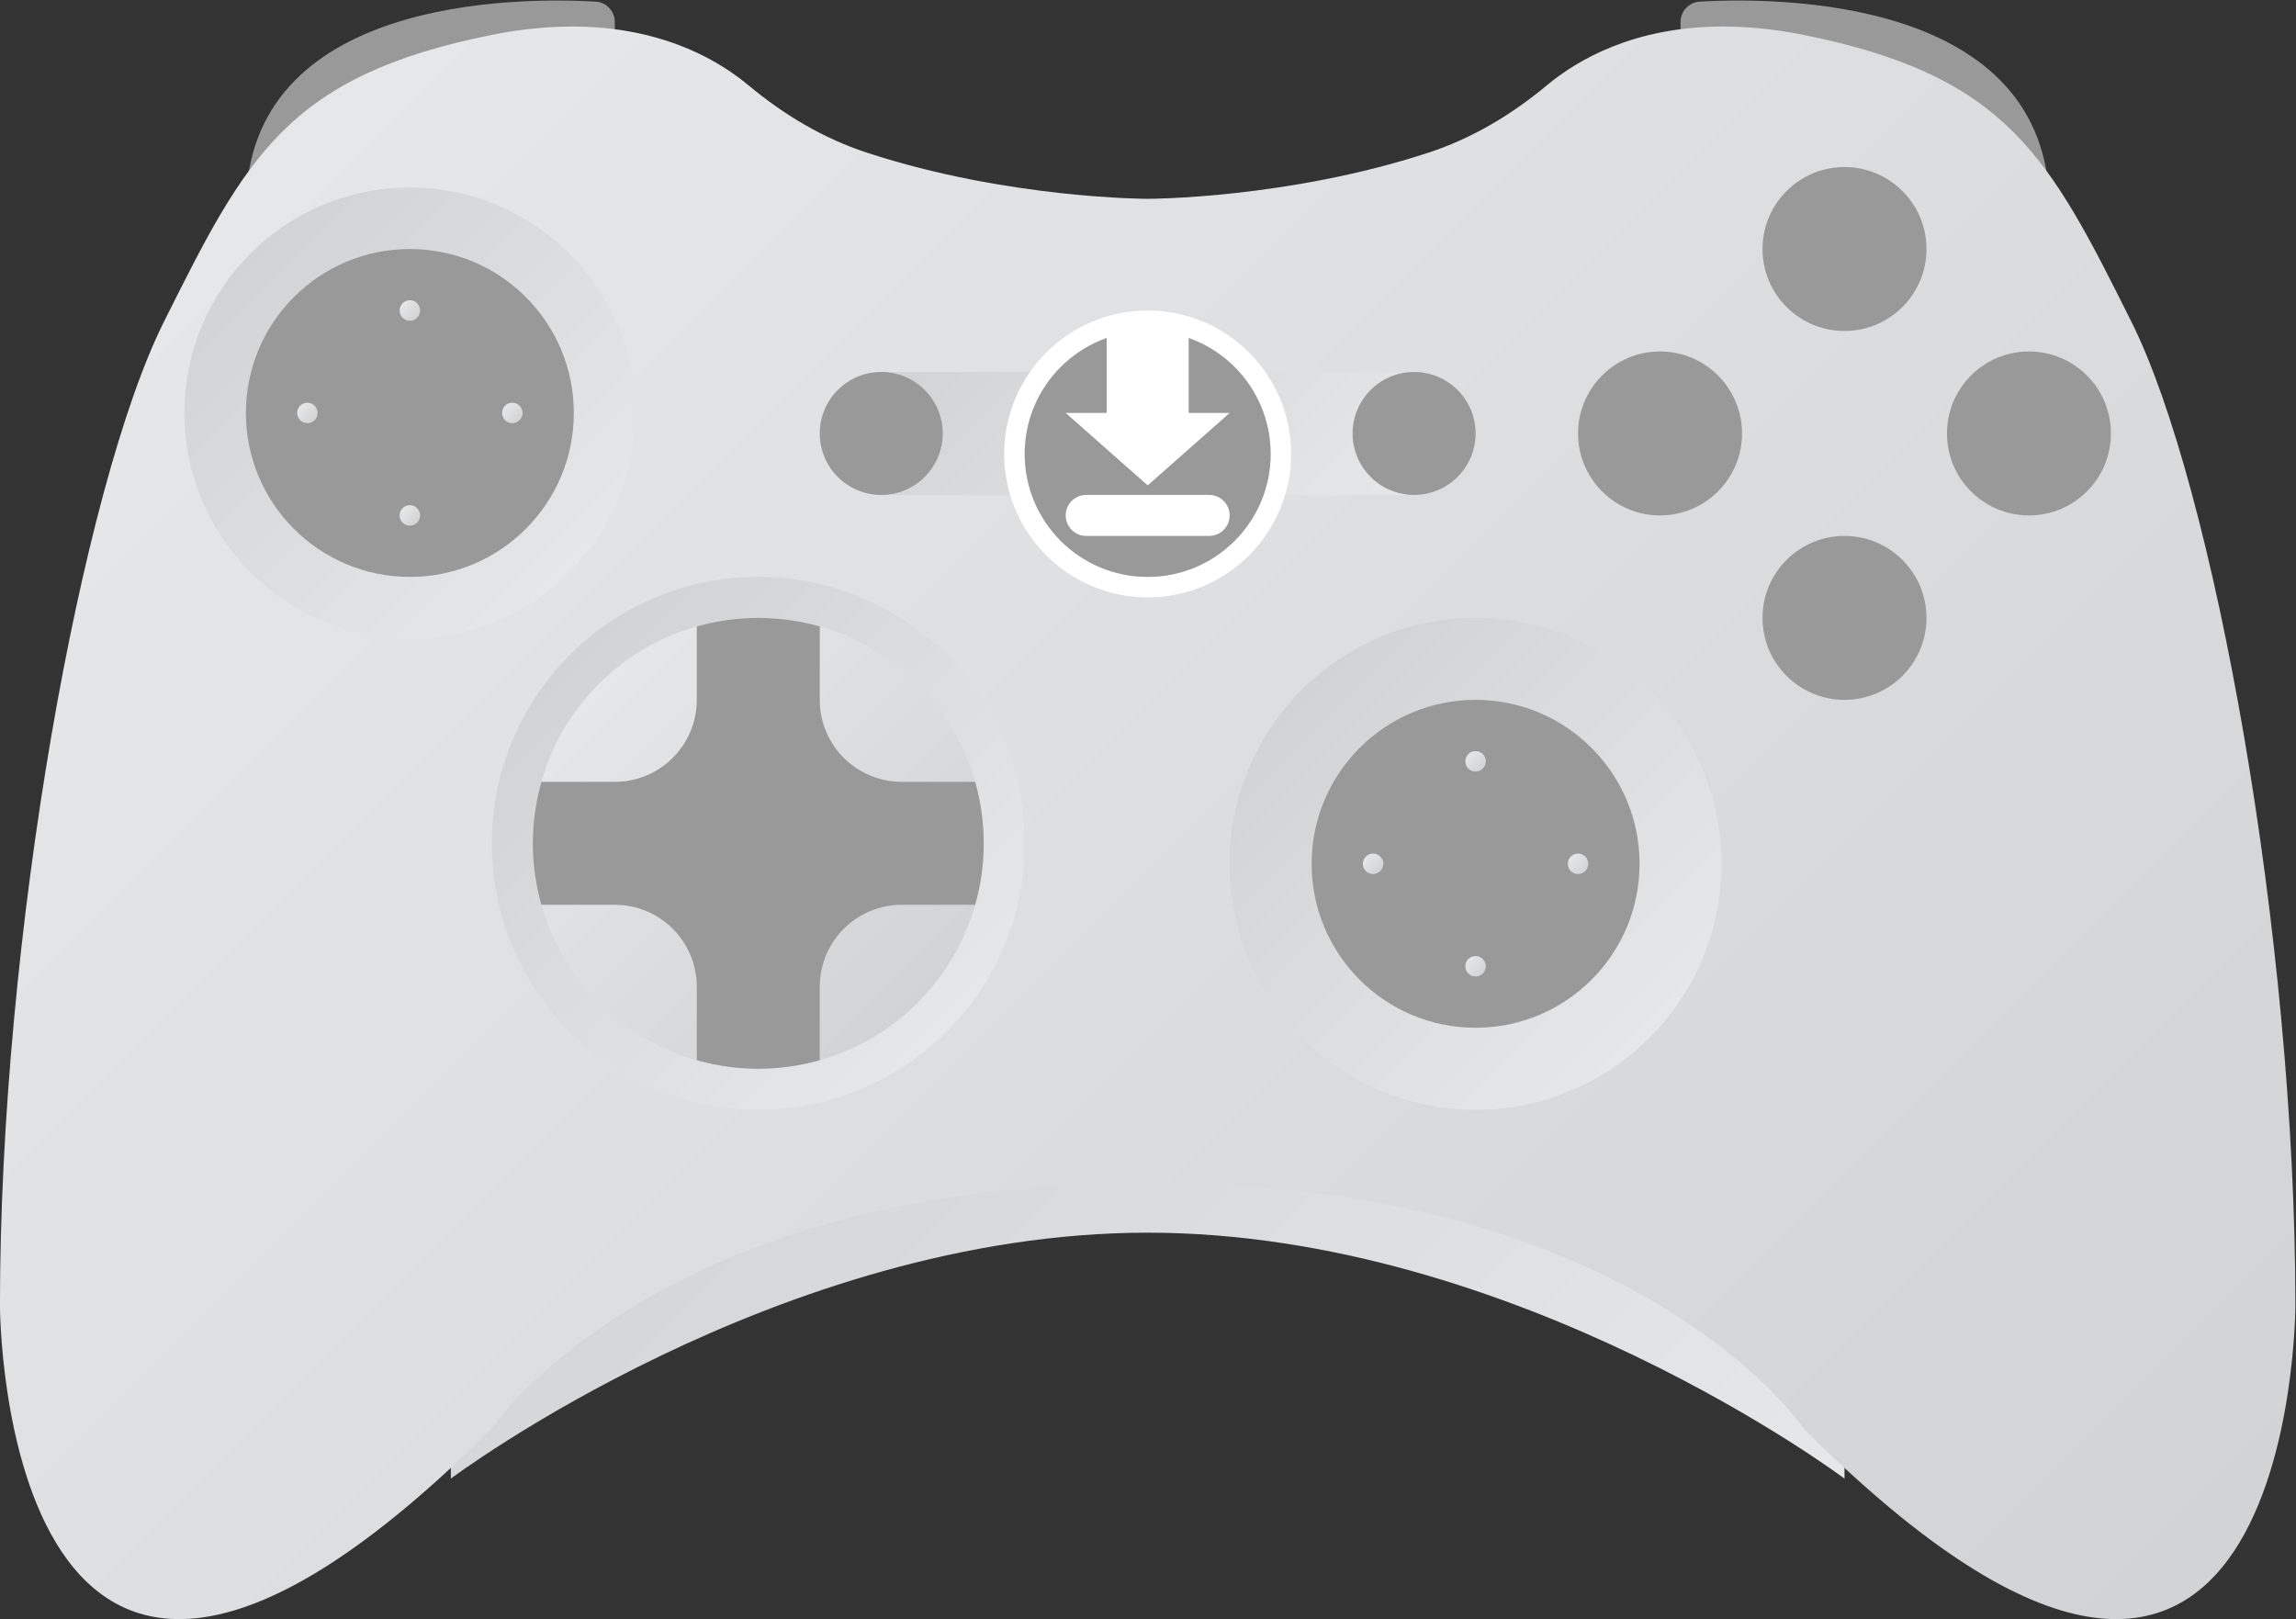 <?xml version="1.0" encoding="UTF-8" standalone="no"?>
<svg
   xmlns:dc="http://purl.org/dc/elements/1.1/"
   xmlns:cc="http://creativecommons.org/ns#"
   xmlns:rdf="http://www.w3.org/1999/02/22-rdf-syntax-ns#"
   xmlns:svg="http://www.w3.org/2000/svg"
   xmlns="http://www.w3.org/2000/svg"
   viewBox="0 0 298.667 210.619"
   height="210.619"
   width="298.667"
   xml:space="preserve"
   id="svg2"
   version="1.1"><rect x="0" y="0" width="298.667" height="210.619" fill="#333333" stroke="none"/><defs
     id="defs6"><clipPath
       id="clipPath18"
       clipPathUnits="userSpaceOnUse"><path
         id="path16"
         d="M 60,96 V 64 c 0,0 32,24 68,24 v 0 c 36,0 68,-24 68,-24 v 0 32 z" /></clipPath><linearGradient
       id="linearGradient28"
       spreadMethod="pad"
       gradientTransform="matrix(-84,84,84,84,170,38)"
       gradientUnits="userSpaceOnUse"
       y2="0"
       x2="1"
       y1="0"
       x1="0"><stop
         id="stop24"
         offset="0"
         style="stop-opacity:1;stop-color:#e6e7e8" /><stop
         id="stop26"
         offset="1"
         style="stop-opacity:1;stop-color:#d1d3d4" /></linearGradient><clipPath
       id="clipPath38"
       clipPathUnits="userSpaceOnUse"><path
         id="path36"
         d="M 0,256 H 256 V 0 H 0 Z" /></clipPath><clipPath
       id="clipPath54"
       clipPathUnits="userSpaceOnUse"><path
         id="path52"
         d="m 166.934,199.96 c -3.428,-2.857 -7.29,-5.168 -11.531,-6.556 v 0 C 141.64,188.898 128,188.898 128,188.898 v 0 c 0,0 -13.64,0 -27.403,4.506 v 0 c -4.241,1.388 -8.103,3.699 -11.53,6.556 v 0 c -3.896,3.249 -11.869,7.577 -25.067,4.938 v 0 c -20,-4 -24,-12 -32,-28 v 0 c -8,-16.001 -16,-60 -16,-96 v 0 c 0,0 0,-60 48,-11.999 v 0 c 0,0 16,23.999 64,23.999 v 0 c 48,0 64,-23.999 64,-23.999 v 0 c 48,-48.001 48,11.999 48,11.999 v 0 c 0,36 -8,79.999 -16,96 v 0 c -8,16 -12,24 -32,28 v 0 c -2.857,0.571 -5.47,0.816 -7.849,0.816 v 0 c -8.611,0 -14.165,-3.208 -17.217,-5.754" /></clipPath><linearGradient
       id="linearGradient64"
       spreadMethod="pad"
       gradientTransform="matrix(164.759,-164.759,-164.759,-164.759,45.62,197.518)"
       gradientUnits="userSpaceOnUse"
       y2="0"
       x2="1"
       y1="0"
       x1="0"><stop
         id="stop60"
         offset="0"
         style="stop-opacity:1;stop-color:#e6e7e8" /><stop
         id="stop62"
         offset="1"
         style="stop-opacity:1;stop-color:#d1d3d4" /></linearGradient><clipPath
       id="clipPath74"
       clipPathUnits="userSpaceOnUse"><path
         id="path72"
         d="m 102,160 h 52 v 12 h -52 z" /></clipPath><linearGradient
       id="linearGradient84"
       spreadMethod="pad"
       gradientTransform="matrix(-32,32,32,32,144,150)"
       gradientUnits="userSpaceOnUse"
       y2="0"
       x2="1"
       y1="0"
       x1="0"><stop
         id="stop80"
         offset="0"
         style="stop-opacity:1;stop-color:#e6e7e8" /><stop
         id="stop82"
         offset="1"
         style="stop-opacity:1;stop-color:#d1d3d4" /></linearGradient><clipPath
       id="clipPath94"
       clipPathUnits="userSpaceOnUse"><path
         id="path92"
         d="M 0,256 H 256 V 0 H 0 Z" /></clipPath><clipPath
       id="clipPath118"
       clipPathUnits="userSpaceOnUse"><path
         id="path116"
         d="m 64,126 c 0,-14.359 11.641,-26 26,-26 v 0 c 14.359,0 26,11.641 26,26 v 0 c 0,14.359 -11.641,26 -26,26 v 0 C 75.641,152 64,140.359 64,126" /></clipPath><linearGradient
       id="linearGradient128"
       spreadMethod="pad"
       gradientTransform="matrix(-36.77,36.77,36.77,36.77,108.385,107.615)"
       gradientUnits="userSpaceOnUse"
       y2="0"
       x2="1"
       y1="0"
       x1="0"><stop
         id="stop124"
         offset="0"
         style="stop-opacity:1;stop-color:#e6e7e8" /><stop
         id="stop126"
         offset="1"
         style="stop-opacity:1;stop-color:#d1d3d4" /></linearGradient><clipPath
       id="clipPath138"
       clipPathUnits="userSpaceOnUse"><path
         id="path136"
         d="m 136,124 c 0,-13.255 10.745,-24 24,-24 v 0 c 13.255,0 24,10.745 24,24 v 0 c 0,13.255 -10.745,24 -24,24 v 0 c -13.255,0 -24,-10.745 -24,-24" /></clipPath><linearGradient
       id="linearGradient148"
       spreadMethod="pad"
       gradientTransform="matrix(-33.941,33.941,33.941,33.941,176.971,107.029)"
       gradientUnits="userSpaceOnUse"
       y2="0"
       x2="1"
       y1="0"
       x1="0"><stop
         id="stop144"
         offset="0"
         style="stop-opacity:1;stop-color:#e6e7e8" /><stop
         id="stop146"
         offset="1"
         style="stop-opacity:1;stop-color:#d1d3d4" /></linearGradient><clipPath
       id="clipPath158"
       clipPathUnits="userSpaceOnUse"><path
         id="path156"
         d="m 68,126 c 0,-12.15 9.85,-22 22,-22 v 0 c 12.15,0 22,9.85 22,22 v 0 c 0,12.15 -9.85,22 -22,22 v 0 c -12.15,0 -22,-9.85 -22,-22" /></clipPath><linearGradient
       id="linearGradient168"
       spreadMethod="pad"
       gradientTransform="matrix(31.113,-31.113,-31.113,-31.113,74.444,141.556)"
       gradientUnits="userSpaceOnUse"
       y2="0"
       x2="1"
       y1="0"
       x1="0"><stop
         id="stop164"
         offset="0"
         style="stop-opacity:1;stop-color:#e6e7e8" /><stop
         id="stop166"
         offset="1"
         style="stop-opacity:1;stop-color:#d1d3d4" /></linearGradient><clipPath
       id="clipPath178"
       clipPathUnits="userSpaceOnUse"><path
         id="path176"
         d="M 0,256 H 256 V 0 H 0 Z" /></clipPath><clipPath
       id="clipPath206"
       clipPathUnits="userSpaceOnUse"><path
         id="path204"
         d="m 149,124 c 0,-0.552 0.448,-1 1,-1 v 0 c 0.553,0 1,0.448 1,1 v 0 c 0,0.553 -0.447,1 -1,1 v 0 c -0.552,0 -1,-0.447 -1,-1" /></clipPath><linearGradient
       id="linearGradient216"
       spreadMethod="pad"
       gradientTransform="matrix(1.414,-1.414,-1.414,-1.414,149.293,124.707)"
       gradientUnits="userSpaceOnUse"
       y2="0"
       x2="1"
       y1="0"
       x1="0"><stop
         id="stop212"
         offset="0"
         style="stop-opacity:1;stop-color:#e6e7e8" /><stop
         id="stop214"
         offset="1"
         style="stop-opacity:1;stop-color:#d1d3d4" /></linearGradient><clipPath
       id="clipPath226"
       clipPathUnits="userSpaceOnUse"><path
         id="path224"
         d="m 169,124 c 0,-0.552 0.447,-1 1,-1 v 0 c 0.553,0 1,0.448 1,1 v 0 c 0,0.553 -0.447,1 -1,1 v 0 c -0.553,0 -1,-0.447 -1,-1" /></clipPath><linearGradient
       id="linearGradient236"
       spreadMethod="pad"
       gradientTransform="matrix(1.414,-1.414,-1.414,-1.414,169.293,124.707)"
       gradientUnits="userSpaceOnUse"
       y2="0"
       x2="1"
       y1="0"
       x1="0"><stop
         id="stop232"
         offset="0"
         style="stop-opacity:1;stop-color:#e6e7e8" /><stop
         id="stop234"
         offset="1"
         style="stop-opacity:1;stop-color:#d1d3d4" /></linearGradient><clipPath
       id="clipPath246"
       clipPathUnits="userSpaceOnUse"><path
         id="path244"
         d="m 159,134 c 0,-0.553 0.448,-1 1,-1 v 0 c 0.553,0 1,0.447 1,1 v 0 c 0,0.552 -0.447,1 -1,1 v 0 c -0.552,0 -1,-0.448 -1,-1" /></clipPath><linearGradient
       id="linearGradient256"
       spreadMethod="pad"
       gradientTransform="matrix(1.414,-1.414,-1.414,-1.414,159.293,134.707)"
       gradientUnits="userSpaceOnUse"
       y2="0"
       x2="1"
       y1="0"
       x1="0"><stop
         id="stop252"
         offset="0"
         style="stop-opacity:1;stop-color:#e6e7e8" /><stop
         id="stop254"
         offset="1"
         style="stop-opacity:1;stop-color:#d1d3d4" /></linearGradient><clipPath
       id="clipPath266"
       clipPathUnits="userSpaceOnUse"><path
         id="path264"
         d="m 159,114 c 0,-0.552 0.448,-1 1,-1 v 0 c 0.553,0 1,0.448 1,1 v 0 c 0,0.553 -0.447,1 -1,1 v 0 c -0.552,0 -1,-0.447 -1,-1" /></clipPath><linearGradient
       id="linearGradient276"
       spreadMethod="pad"
       gradientTransform="matrix(1.414,-1.414,-1.414,-1.414,159.293,114.707)"
       gradientUnits="userSpaceOnUse"
       y2="0"
       x2="1"
       y1="0"
       x1="0"><stop
         id="stop272"
         offset="0"
         style="stop-opacity:1;stop-color:#e6e7e8" /><stop
         id="stop274"
         offset="1"
         style="stop-opacity:1;stop-color:#d1d3d4" /></linearGradient><clipPath
       id="clipPath286"
       clipPathUnits="userSpaceOnUse"><path
         id="path284"
         d="m 34,168 c 0,-12.151 9.85,-22 22,-22 v 0 c 12.151,0 22,9.849 22,22 v 0 c 0,12.15 -9.849,22 -22,22 v 0 c -12.15,0 -22,-9.85 -22,-22" /></clipPath><linearGradient
       id="linearGradient296"
       spreadMethod="pad"
       gradientTransform="matrix(-31.113,31.113,31.113,31.113,71.556,152.444)"
       gradientUnits="userSpaceOnUse"
       y2="0"
       x2="1"
       y1="0"
       x1="0"><stop
         id="stop292"
         offset="0"
         style="stop-opacity:1;stop-color:#e6e7e8" /><stop
         id="stop294"
         offset="1"
         style="stop-opacity:1;stop-color:#d1d3d4" /></linearGradient><clipPath
       id="clipPath306"
       clipPathUnits="userSpaceOnUse"><path
         id="path304"
         d="M 0,256 H 256 V 0 H 0 Z" /></clipPath><clipPath
       id="clipPath318"
       clipPathUnits="userSpaceOnUse"><path
         id="path316"
         d="m 45,168 c 0,-0.552 0.448,-1 1,-1 v 0 c 0.553,0 1,0.448 1,1 v 0 c 0,0.552 -0.447,1 -1,1 v 0 c -0.552,0 -1,-0.448 -1,-1" /></clipPath><linearGradient
       id="linearGradient328"
       spreadMethod="pad"
       gradientTransform="matrix(1.414,-1.414,-1.414,-1.414,45.293,168.707)"
       gradientUnits="userSpaceOnUse"
       y2="0"
       x2="1"
       y1="0"
       x1="0"><stop
         id="stop324"
         offset="0"
         style="stop-opacity:1;stop-color:#e6e7e8" /><stop
         id="stop326"
         offset="1"
         style="stop-opacity:1;stop-color:#d1d3d4" /></linearGradient><clipPath
       id="clipPath338"
       clipPathUnits="userSpaceOnUse"><path
         id="path336"
         d="m 65,168 c 0,-0.552 0.448,-1 1,-1 v 0 c 0.552,0 1,0.448 1,1 v 0 c 0,0.552 -0.448,1 -1,1 v 0 c -0.552,0 -1,-0.448 -1,-1" /></clipPath><linearGradient
       id="linearGradient348"
       spreadMethod="pad"
       gradientTransform="matrix(1.414,-1.414,-1.414,-1.414,65.293,168.707)"
       gradientUnits="userSpaceOnUse"
       y2="0"
       x2="1"
       y1="0"
       x1="0"><stop
         id="stop344"
         offset="0"
         style="stop-opacity:1;stop-color:#e6e7e8" /><stop
         id="stop346"
         offset="1"
         style="stop-opacity:1;stop-color:#d1d3d4" /></linearGradient><clipPath
       id="clipPath358"
       clipPathUnits="userSpaceOnUse"><path
         id="path356"
         d="m 55,178 c 0,-0.552 0.448,-1 1,-1 v 0 c 0.552,0 1,0.448 1,1 v 0 c 0,0.552 -0.448,1 -1,1 v 0 c -0.552,0 -1,-0.448 -1,-1" /></clipPath><linearGradient
       id="linearGradient368"
       spreadMethod="pad"
       gradientTransform="matrix(1.414,-1.414,-1.414,-1.414,55.293,178.707)"
       gradientUnits="userSpaceOnUse"
       y2="0"
       x2="1"
       y1="0"
       x1="0"><stop
         id="stop364"
         offset="0"
         style="stop-opacity:1;stop-color:#e6e7e8" /><stop
         id="stop366"
         offset="1"
         style="stop-opacity:1;stop-color:#d1d3d4" /></linearGradient><clipPath
       id="clipPath378"
       clipPathUnits="userSpaceOnUse"><path
         id="path376"
         d="m 55,158 c 0,-0.552 0.448,-1 1,-1 v 0 c 0.552,0 1,0.448 1,1 v 0 c 0,0.552 -0.448,1 -1,1 v 0 c -0.552,0 -1,-0.448 -1,-1" /></clipPath><linearGradient
       id="linearGradient388"
       spreadMethod="pad"
       gradientTransform="matrix(1.414,-1.414,-1.414,-1.414,55.293,158.707)"
       gradientUnits="userSpaceOnUse"
       y2="0"
       x2="1"
       y1="0"
       x1="0"><stop
         id="stop384"
         offset="0"
         style="stop-opacity:1;stop-color:#e6e7e8" /><stop
         id="stop386"
         offset="1"
         style="stop-opacity:1;stop-color:#d1d3d4" /></linearGradient><clipPath
       id="clipPath398"
       clipPathUnits="userSpaceOnUse"><path
         id="path396"
         d="M 0,256 H 256 V 0 H 0 Z" /></clipPath></defs><g
     transform="matrix(1.333,0,0,-1.333,-21.333,277.667)"
     id="g10"><g
       id="g12"><g
         clip-path="url(#clipPath18)"
         id="g14"><g
           id="g20"><g
             id="g22"><path
               id="path30"
               style="fill:url(#linearGradient28);stroke:none"
               d="M 60,96 V 64 c 0,0 32,24 68,24 v 0 c 36,0 68,-24 68,-24 v 0 32 z" /></g></g></g></g><g
       id="g32"><g
         clip-path="url(#clipPath38)"
         id="g34"><g
           transform="translate(180,200)"
           id="g40"><path
             id="path42"
             style="fill:#999999;fill-opacity:1;fill-rule:nonzero;stroke:none"
             d="M 0,0 V 6.148 C 0,7.207 0.817,8.084 1.875,8.145 9.268,8.571 36,8.681 36,-12 Z" /></g><g
           transform="translate(76,200)"
           id="g44"><path
             id="path46"
             style="fill:#999999;fill-opacity:1;fill-rule:nonzero;stroke:none"
             d="M 0,0 V 6.148 C 0,7.207 -0.817,8.084 -1.875,8.145 -9.268,8.571 -36,8.681 -36,-12 Z" /></g></g></g><g
       id="g48"><g
         clip-path="url(#clipPath54)"
         id="g50"><g
           id="g56"><g
             id="g58"><path
               id="path66"
               style="fill:url(#linearGradient64);stroke:none"
               d="m 166.934,199.96 c -3.428,-2.857 -7.29,-5.168 -11.531,-6.556 v 0 C 141.64,188.898 128,188.898 128,188.898 v 0 c 0,0 -13.64,0 -27.403,4.506 v 0 c -4.241,1.388 -8.103,3.699 -11.53,6.556 v 0 c -3.896,3.249 -11.869,7.577 -25.067,4.938 v 0 c -20,-4 -24,-12 -32,-28 v 0 c -8,-16.001 -16,-60 -16,-96 v 0 c 0,0 0,-60 48,-11.999 v 0 c 0,0 16,23.999 64,23.999 v 0 c 48,0 64,-23.999 64,-23.999 v 0 c 48,-48.001 48,11.999 48,11.999 v 0 c 0,36 -8,79.999 -16,96 v 0 c -8,16 -12,24 -32,28 v 0 c -2.857,0.571 -5.47,0.816 -7.849,0.816 v 0 c -8.611,0 -14.165,-3.208 -17.217,-5.754" /></g></g></g></g><g
       id="g68"><g
         clip-path="url(#clipPath74)"
         id="g70"><g
           id="g76"><g
             id="g78"><path
               id="path86"
               style="fill:url(#linearGradient84);stroke:none"
               d="m 102,160 h 52 v 12 h -52 z" /></g></g></g></g><g
       id="g88"><g
         clip-path="url(#clipPath94)"
         id="g90"><g
           transform="translate(108,166)"
           id="g96"><path
             id="path98"
             style="fill:#999999;fill-opacity:1;fill-rule:nonzero;stroke:none"
             d="m 0,0 c 0,-3.313 -2.687,-6 -6,-6 -3.313,0 -6,2.687 -6,6 0,3.313 2.687,6 6,6 3.313,0 6,-2.687 6,-6" /></g><g
           transform="translate(160,166)"
           id="g100"><path
             id="path102"
             style="fill:#999999;fill-opacity:1;fill-rule:nonzero;stroke:none"
             d="m 0,0 c 0,-3.313 -2.687,-6 -6,-6 -3.313,0 -6,2.687 -6,6 0,3.313 2.687,6 6,6 3.313,0 6,-2.687 6,-6" /></g><g
           transform="translate(128,178)"
           id="g104"><path
             id="path106"
             style="fill:#ffffff;fill-opacity:1;fill-rule:nonzero;stroke:none"
             d="m 0,0 c -7.72,0 -14,-6.28 -14,-14 0,-7.72 6.28,-14 14,-14 7.72,0 14,6.28 14,14 C 14,-6.28 7.72,0 0,0 m 0,-2 c 6.627,0 12,-5.373 12,-12 0,-6.627 -5.373,-12 -12,-12 -6.627,0 -12,5.373 -12,12 0,6.627 5.373,12 12,12" /></g><g
           transform="translate(140,164)"
           id="g108"><path
             id="path110"
             style="fill:#999999;fill-opacity:1;fill-rule:nonzero;stroke:none"
             d="m 0,0 c 0,-6.627 -5.373,-12 -12,-12 -6.627,0 -12,5.373 -12,12 0,6.627 5.373,12 12,12 C -5.373,12 0,6.627 0,0" /></g></g></g><g
       id="g112"><g
         clip-path="url(#clipPath118)"
         id="g114"><g
           id="g120"><g
             id="g122"><path
               id="path130"
               style="fill:url(#linearGradient128);stroke:none"
               d="m 64,126 c 0,-14.359 11.641,-26 26,-26 v 0 c 14.359,0 26,11.641 26,26 v 0 c 0,14.359 -11.641,26 -26,26 v 0 C 75.641,152 64,140.359 64,126" /></g></g></g></g><g
       id="g132"><g
         clip-path="url(#clipPath138)"
         id="g134"><g
           id="g140"><g
             id="g142"><path
               id="path150"
               style="fill:url(#linearGradient148);stroke:none"
               d="m 136,124 c 0,-13.255 10.745,-24 24,-24 v 0 c 13.255,0 24,10.745 24,24 v 0 c 0,13.255 -10.745,24 -24,24 v 0 c -13.255,0 -24,-10.745 -24,-24" /></g></g></g></g><g
       id="g152"><g
         clip-path="url(#clipPath158)"
         id="g154"><g
           id="g160"><g
             id="g162"><path
               id="path170"
               style="fill:url(#linearGradient168);stroke:none"
               d="m 68,126 c 0,-12.15 9.85,-22 22,-22 v 0 c 12.15,0 22,9.85 22,22 v 0 c 0,12.15 -9.85,22 -22,22 v 0 c -12.15,0 -22,-9.85 -22,-22" /></g></g></g></g><g
       id="g172"><g
         clip-path="url(#clipPath178)"
         id="g174"><g
           transform="translate(186,166)"
           id="g180"><path
             id="path182"
             style="fill:#999999;fill-opacity:1;fill-rule:nonzero;stroke:none"
             d="m 0,0 c 0,-4.418 -3.582,-8 -8,-8 -4.418,0 -8,3.582 -8,8 0,4.418 3.582,8 8,8 4.418,0 8,-3.582 8,-8" /></g><g
           transform="translate(204,184)"
           id="g184"><path
             id="path186"
             style="fill:#999999;fill-opacity:1;fill-rule:nonzero;stroke:none"
             d="m 0,0 c 0,-4.418 -3.582,-8 -8,-8 -4.418,0 -8,3.582 -8,8 0,4.418 3.582,8 8,8 4.418,0 8,-3.582 8,-8" /></g><g
           transform="translate(204,148)"
           id="g188"><path
             id="path190"
             style="fill:#999999;fill-opacity:1;fill-rule:nonzero;stroke:none"
             d="m 0,0 c 0,-4.418 -3.582,-8 -8,-8 -4.418,0 -8,3.582 -8,8 0,4.418 3.582,8 8,8 4.418,0 8,-3.582 8,-8" /></g><g
           transform="translate(222,166)"
           id="g192"><path
             id="path194"
             style="fill:#999999;fill-opacity:1;fill-rule:nonzero;stroke:none"
             d="m 0,0 c 0,-4.418 -3.582,-8 -8,-8 -4.418,0 -8,3.582 -8,8 0,4.418 3.582,8 8,8 4.418,0 8,-3.582 8,-8" /></g><g
           transform="translate(176,124)"
           id="g196"><path
             id="path198"
             style="fill:#999999;fill-opacity:1;fill-rule:nonzero;stroke:none"
             d="m 0,0 c 0,-8.837 -7.163,-16 -16,-16 -8.837,0 -16,7.163 -16,16 0,8.836 7.163,16 16,16 C -7.163,16 0,8.836 0,0" /></g></g></g><g
       id="g200"><g
         clip-path="url(#clipPath206)"
         id="g202"><g
           id="g208"><g
             id="g210"><path
               id="path218"
               style="fill:url(#linearGradient216);stroke:none"
               d="m 149,124 c 0,-0.552 0.448,-1 1,-1 v 0 c 0.553,0 1,0.448 1,1 v 0 c 0,0.553 -0.447,1 -1,1 v 0 c -0.552,0 -1,-0.447 -1,-1" /></g></g></g></g><g
       id="g220"><g
         clip-path="url(#clipPath226)"
         id="g222"><g
           id="g228"><g
             id="g230"><path
               id="path238"
               style="fill:url(#linearGradient236);stroke:none"
               d="m 169,124 c 0,-0.552 0.447,-1 1,-1 v 0 c 0.553,0 1,0.448 1,1 v 0 c 0,0.553 -0.447,1 -1,1 v 0 c -0.553,0 -1,-0.447 -1,-1" /></g></g></g></g><g
       id="g240"><g
         clip-path="url(#clipPath246)"
         id="g242"><g
           id="g248"><g
             id="g250"><path
               id="path258"
               style="fill:url(#linearGradient256);stroke:none"
               d="m 159,134 c 0,-0.553 0.448,-1 1,-1 v 0 c 0.553,0 1,0.447 1,1 v 0 c 0,0.552 -0.447,1 -1,1 v 0 c -0.552,0 -1,-0.448 -1,-1" /></g></g></g></g><g
       id="g260"><g
         clip-path="url(#clipPath266)"
         id="g262"><g
           id="g268"><g
             id="g270"><path
               id="path278"
               style="fill:url(#linearGradient276);stroke:none"
               d="m 159,114 c 0,-0.552 0.448,-1 1,-1 v 0 c 0.553,0 1,0.448 1,1 v 0 c 0,0.553 -0.447,1 -1,1 v 0 c -0.552,0 -1,-0.447 -1,-1" /></g></g></g></g><g
       id="g280"><g
         clip-path="url(#clipPath286)"
         id="g282"><g
           id="g288"><g
             id="g290"><path
               id="path298"
               style="fill:url(#linearGradient296);stroke:none"
               d="m 34,168 c 0,-12.151 9.85,-22 22,-22 v 0 c 12.151,0 22,9.849 22,22 v 0 c 0,12.15 -9.849,22 -22,22 v 0 c -12.15,0 -22,-9.85 -22,-22" /></g></g></g></g><g
       id="g300"><g
         clip-path="url(#clipPath306)"
         id="g302"><g
           transform="translate(72,168)"
           id="g308"><path
             id="path310"
             style="fill:#999999;fill-opacity:1;fill-rule:nonzero;stroke:none"
             d="m 0,0 c 0,-8.836 -7.164,-16 -16,-16 -8.836,0 -16,7.164 -16,16 0,8.836 7.164,16 16,16 C -7.164,16 0,8.836 0,0" /></g></g></g><g
       id="g312"><g
         clip-path="url(#clipPath318)"
         id="g314"><g
           id="g320"><g
             id="g322"><path
               id="path330"
               style="fill:url(#linearGradient328);stroke:none"
               d="m 45,168 c 0,-0.552 0.448,-1 1,-1 v 0 c 0.553,0 1,0.448 1,1 v 0 c 0,0.552 -0.447,1 -1,1 v 0 c -0.552,0 -1,-0.448 -1,-1" /></g></g></g></g><g
       id="g332"><g
         clip-path="url(#clipPath338)"
         id="g334"><g
           id="g340"><g
             id="g342"><path
               id="path350"
               style="fill:url(#linearGradient348);stroke:none"
               d="m 65,168 c 0,-0.552 0.448,-1 1,-1 v 0 c 0.552,0 1,0.448 1,1 v 0 c 0,0.552 -0.448,1 -1,1 v 0 c -0.552,0 -1,-0.448 -1,-1" /></g></g></g></g><g
       id="g352"><g
         clip-path="url(#clipPath358)"
         id="g354"><g
           id="g360"><g
             id="g362"><path
               id="path370"
               style="fill:url(#linearGradient368);stroke:none"
               d="m 55,178 c 0,-0.552 0.448,-1 1,-1 v 0 c 0.552,0 1,0.448 1,1 v 0 c 0,0.552 -0.448,1 -1,1 v 0 c -0.552,0 -1,-0.448 -1,-1" /></g></g></g></g><g
       id="g372"><g
         clip-path="url(#clipPath378)"
         id="g374"><g
           id="g380"><g
             id="g382"><path
               id="path390"
               style="fill:url(#linearGradient388);stroke:none"
               d="m 55,158 c 0,-0.552 0.448,-1 1,-1 v 0 c 0.552,0 1,0.448 1,1 v 0 c 0,0.552 -0.448,1 -1,1 v 0 c -0.552,0 -1,-0.448 -1,-1" /></g></g></g></g><g
       id="g392"><g
         clip-path="url(#clipPath398)"
         id="g394"><g
           transform="translate(104,132)"
           id="g400"><path
             id="path402"
             style="fill:#999999;fill-opacity:1;fill-rule:nonzero;stroke:none"
             d="m 0,0 c -4.418,0 -8,3.582 -8,8 v 7.165 c -1.908,0.54 -3.919,0.835 -6,0.835 -2.081,0 -4.092,-0.295 -6,-0.835 V 8 c 0,-4.418 -3.582,-8 -8,-8 h -7.165 C -35.705,-1.908 -36,-3.919 -36,-6 c 0,-2.081 0.295,-4.092 0.835,-6 H -28 c 4.418,0 8,-3.582 8,-8 v -7.165 c 1.908,-0.54 3.919,-0.835 6,-0.835 2.081,0 4.092,0.295 6,0.835 V -20 c 0,4.418 3.582,8 8,8 H 7.165 C 7.705,-10.092 8,-8.081 8,-6 8,-3.919 7.705,-1.908 7.165,0 Z" /></g><g
           transform="translate(128.003,160.933)"
           id="g404"><path
             id="path406"
             style="fill:#ffffff;fill-opacity:1;fill-rule:nonzero;stroke:none"
             d="m 0,0 7.997,7.067 h -4 v 8 c 0,0.81 -0.656,1.467 -1.467,1.467 h -5.066 c -0.81,0 -1.467,-0.657 -1.467,-1.467 v -8 h -4 z" /></g><g
           transform="translate(134,156)"
           id="g408"><path
             id="path410"
             style="fill:#ffffff;fill-opacity:1;fill-rule:nonzero;stroke:none"
             d="m 0,0 h -12 c -1.104,0 -2,0.896 -2,2 0,1.104 0.896,2 2,2 H 0 C 1.104,4 2,3.104 2,2 2,0.896 1.104,0 0,0" /></g></g></g></g></svg>